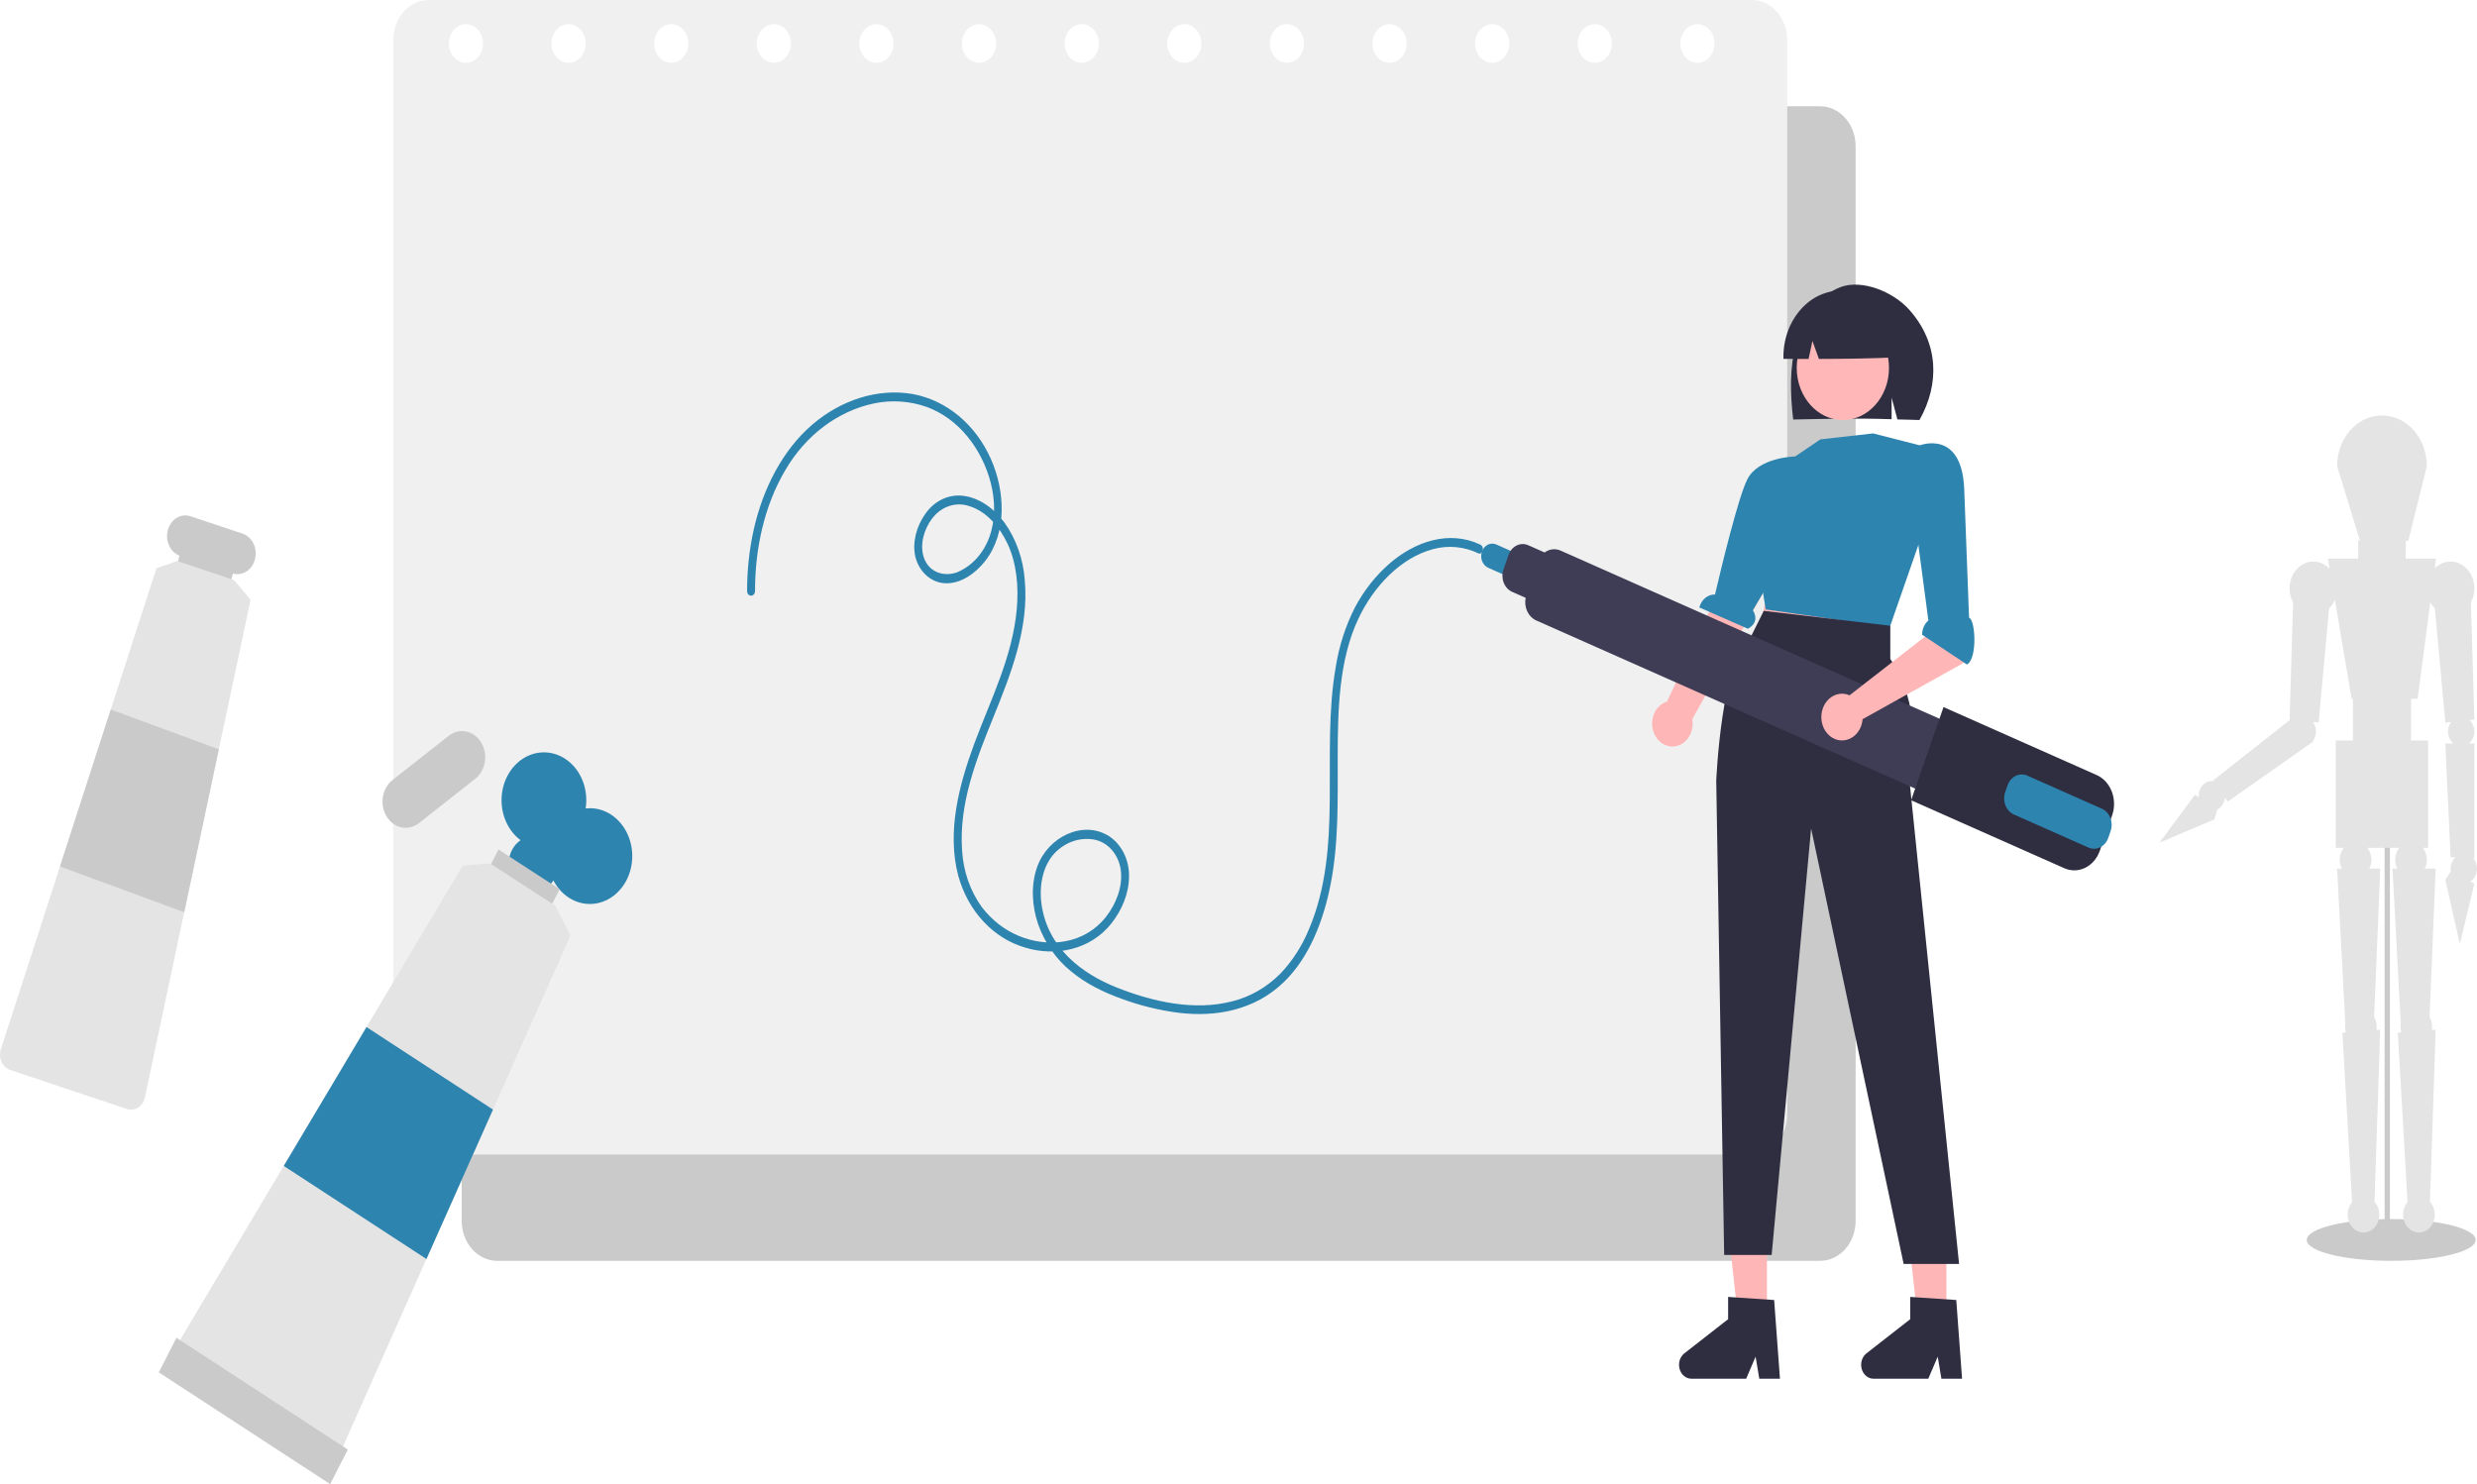 <?xml version="1.0" encoding="UTF-8" standalone="no"?><svg width='806' height='483' viewBox='0 0 806 483' fill='none' xmlns='http://www.w3.org/2000/svg'>
<g clip-path='url(#clip0_3_122)'>
<path d='M592.279 34.587H161.762C160.247 34.587 158.748 34.924 157.349 35.579C155.95 36.233 154.679 37.193 153.608 38.403C152.537 39.613 151.688 41.049 151.108 42.63C150.529 44.211 150.231 45.905 150.231 47.616V397.298C150.231 399.009 150.529 400.703 151.108 402.284C151.688 403.865 152.537 405.301 153.608 406.511C154.679 407.721 155.95 408.68 157.349 409.335C158.748 409.99 160.247 410.327 161.762 410.327H592.279C593.793 410.327 595.293 409.99 596.692 409.335C598.091 408.68 599.362 407.721 600.433 406.511C601.504 405.301 602.353 403.865 602.932 402.284C603.512 400.703 603.81 399.009 603.81 397.298V47.616C603.81 45.905 603.512 44.211 602.932 42.63C602.353 41.049 601.504 39.613 600.433 38.403C599.362 37.193 598.091 36.233 596.692 35.579C595.293 34.924 593.793 34.587 592.279 34.587ZM173.884 55.025C172.783 55.025 171.707 54.656 170.792 53.965C169.876 53.274 169.163 52.292 168.742 51.143C168.321 49.993 168.21 48.729 168.425 47.509C168.64 46.289 169.17 45.169 169.948 44.289C170.727 43.41 171.718 42.811 172.798 42.568C173.877 42.326 174.996 42.45 176.013 42.926C177.03 43.402 177.9 44.208 178.511 45.242C179.123 46.276 179.449 47.492 179.449 48.736C179.449 50.404 178.863 52.003 177.819 53.183C176.775 54.362 175.36 55.025 173.884 55.025ZM207.276 55.025C206.175 55.025 205.099 54.656 204.184 53.965C203.269 53.274 202.555 52.292 202.134 51.143C201.713 49.993 201.603 48.729 201.817 47.509C202.032 46.289 202.562 45.169 203.341 44.289C204.119 43.41 205.111 42.811 206.19 42.568C207.27 42.326 208.389 42.45 209.406 42.926C210.423 43.402 211.292 44.208 211.903 45.242C212.515 46.276 212.841 47.492 212.841 48.736C212.841 50.404 212.255 52.003 211.211 53.183C210.168 54.362 208.752 55.025 207.276 55.025ZM240.668 55.025C239.568 55.025 238.492 54.656 237.576 53.965C236.661 53.274 235.948 52.292 235.527 51.143C235.105 49.993 234.995 48.729 235.21 47.509C235.425 46.289 235.955 45.169 236.733 44.289C237.511 43.41 238.503 42.811 239.583 42.568C240.662 42.326 241.781 42.45 242.798 42.926C243.815 43.402 244.684 44.208 245.296 45.242C245.907 46.276 246.234 47.492 246.234 48.736C246.234 50.404 245.647 52.003 244.604 53.183C243.56 54.362 242.144 55.025 240.668 55.025ZM274.061 55.025C272.96 55.025 271.884 54.656 270.969 53.965C270.053 53.274 269.34 52.292 268.919 51.143C268.498 49.993 268.387 48.729 268.602 47.509C268.817 46.289 269.347 45.169 270.125 44.289C270.904 43.41 271.895 42.811 272.975 42.568C274.054 42.326 275.173 42.45 276.19 42.926C277.207 43.402 278.077 44.208 278.688 45.242C279.3 46.276 279.626 47.492 279.626 48.736C279.626 50.404 279.04 52.003 277.996 53.183C276.952 54.362 275.537 55.025 274.061 55.025ZM307.453 55.025C306.352 55.025 305.276 54.656 304.361 53.965C303.446 53.274 302.732 52.292 302.311 51.143C301.89 49.993 301.78 48.729 301.995 47.509C302.209 46.289 302.739 45.169 303.518 44.289C304.296 43.41 305.288 42.811 306.367 42.568C307.447 42.326 308.566 42.45 309.583 42.926C310.6 43.402 311.469 44.208 312.08 45.242C312.692 46.276 313.018 47.492 313.018 48.736C313.018 50.404 312.432 52.003 311.388 53.183C310.345 54.362 308.929 55.025 307.453 55.025ZM340.845 55.025C339.745 55.025 338.669 54.656 337.753 53.965C336.838 53.274 336.125 52.292 335.704 51.143C335.282 49.993 335.172 48.729 335.387 47.509C335.602 46.289 336.132 45.169 336.91 44.289C337.688 43.41 338.68 42.811 339.76 42.568C340.839 42.326 341.958 42.45 342.975 42.926C343.992 43.402 344.861 44.208 345.473 45.242C346.084 46.276 346.411 47.492 346.411 48.736C346.411 50.404 345.824 52.003 344.781 53.183C343.737 54.362 342.321 55.025 340.845 55.025ZM374.238 55.025C373.137 55.025 372.061 54.656 371.146 53.965C370.23 53.274 369.517 52.292 369.096 51.143C368.675 49.993 368.564 48.729 368.779 47.509C368.994 46.289 369.524 45.169 370.302 44.289C371.081 43.41 372.072 42.811 373.152 42.568C374.231 42.326 375.351 42.45 376.367 42.926C377.384 43.402 378.254 44.208 378.865 45.242C379.477 46.276 379.803 47.492 379.803 48.736C379.803 50.404 379.217 52.003 378.173 53.183C377.129 54.362 375.714 55.025 374.238 55.025ZM407.63 55.025C406.529 55.025 405.453 54.656 404.538 53.965C403.623 53.274 402.909 52.292 402.488 51.143C402.067 49.993 401.957 48.729 402.172 47.509C402.386 46.289 402.916 45.169 403.695 44.289C404.473 43.41 405.465 42.811 406.544 42.568C407.624 42.326 408.743 42.45 409.76 42.926C410.777 43.402 411.646 44.208 412.257 45.242C412.869 46.276 413.195 47.492 413.195 48.736C413.195 50.404 412.609 52.003 411.565 53.183C410.522 54.362 409.106 55.025 407.63 55.025ZM441.022 55.025C439.922 55.025 438.846 54.656 437.93 53.965C437.015 53.274 436.302 52.292 435.881 51.143C435.459 49.993 435.349 48.729 435.564 47.509C435.779 46.289 436.309 45.169 437.087 44.289C437.865 43.41 438.857 42.811 439.937 42.568C441.016 42.326 442.135 42.45 443.152 42.926C444.169 43.402 445.038 44.208 445.65 45.242C446.261 46.276 446.588 47.492 446.588 48.736C446.588 50.404 446.001 52.003 444.958 53.183C443.914 54.362 442.498 55.025 441.022 55.025ZM474.415 55.025C473.314 55.025 472.238 54.656 471.323 53.965C470.408 53.274 469.694 52.292 469.273 51.143C468.852 49.993 468.741 48.729 468.956 47.509C469.171 46.289 469.701 45.169 470.479 44.289C471.258 43.41 472.249 42.811 473.329 42.568C474.409 42.326 475.528 42.45 476.544 42.926C477.561 43.402 478.431 44.208 479.042 45.242C479.654 46.276 479.98 47.492 479.98 48.736C479.98 50.404 479.394 52.003 478.35 53.183C477.306 54.362 475.891 55.025 474.415 55.025ZM507.807 55.025C506.706 55.025 505.63 54.656 504.715 53.965C503.8 53.274 503.087 52.292 502.665 51.143C502.244 49.993 502.134 48.729 502.349 47.509C502.563 46.289 503.093 45.169 503.872 44.289C504.65 43.41 505.642 42.811 506.721 42.568C507.801 42.326 508.92 42.45 509.937 42.926C510.954 43.402 511.823 44.208 512.434 45.242C513.046 46.276 513.372 47.492 513.372 48.736C513.372 50.404 512.786 52.003 511.742 53.183C510.699 54.362 509.283 55.025 507.807 55.025ZM541.199 55.025C540.099 55.025 539.023 54.656 538.107 53.965C537.192 53.274 536.479 52.292 536.058 51.143C535.636 49.993 535.526 48.729 535.741 47.509C535.956 46.289 536.486 45.169 537.264 44.289C538.042 43.41 539.034 42.811 540.114 42.568C541.193 42.326 542.312 42.45 543.329 42.926C544.346 43.402 545.215 44.208 545.827 45.242C546.438 46.276 546.765 47.492 546.765 48.736C546.765 50.404 546.178 52.003 545.135 53.183C544.091 54.362 542.675 55.025 541.199 55.025ZM574.592 55.025C573.491 55.025 572.415 54.656 571.5 53.965C570.585 53.274 569.871 52.292 569.45 51.143C569.029 49.993 568.919 48.729 569.133 47.509C569.348 46.289 569.878 45.169 570.656 44.289C571.435 43.41 572.426 42.811 573.506 42.568C574.586 42.326 575.705 42.45 576.721 42.926C577.738 43.402 578.608 44.208 579.219 45.242C579.831 46.276 580.157 47.492 580.157 48.736C580.157 50.404 579.571 52.003 578.527 53.183C577.483 54.362 576.068 55.025 574.592 55.025Z' fill='#CACACA'/>
<path d='M570.018 1.44579e-09H139.5C137.986 -2.16638e-05 136.486 0.337 135.087 0.992C133.689 1.646 132.417 2.606 131.347 3.816C130.276 5.026 129.427 6.462 128.847 8.043C128.268 9.624 127.969 11.318 127.969 13.029V362.711C127.969 364.422 128.268 366.116 128.847 367.697C129.427 369.278 130.276 370.714 131.347 371.924C132.417 373.134 133.689 374.094 135.088 374.748C136.487 375.403 137.986 375.74 139.5 375.74H570.018C571.532 375.74 573.031 375.403 574.43 374.748C575.829 374.094 577.101 373.134 578.171 371.924C579.242 370.714 580.091 369.278 580.671 367.697C581.25 366.116 581.549 364.422 581.549 362.711V13.029C581.549 11.318 581.25 9.624 580.671 8.043C580.091 6.462 579.242 5.026 578.171 3.816C577.101 2.606 575.829 1.646 574.43 0.992C573.031 0.337 571.532 -2.54871e-05 570.018 1.44579e-09ZM151.622 20.438C150.521 20.438 149.445 20.069 148.53 19.378C147.615 18.687 146.902 17.705 146.48 16.556C146.059 15.407 145.949 14.142 146.164 12.922C146.378 11.703 146.908 10.582 147.687 9.703C148.465 8.823 149.457 8.224 150.536 7.981C151.616 7.739 152.735 7.863 153.752 8.339C154.769 8.815 155.638 9.621 156.25 10.655C156.861 11.69 157.188 12.905 157.188 14.149C157.188 15.817 156.601 17.416 155.557 18.596C154.514 19.775 153.098 20.438 151.622 20.438ZM185.014 20.438C183.914 20.438 182.838 20.069 181.923 19.378C181.007 18.687 180.294 17.705 179.873 16.556C179.451 15.407 179.341 14.142 179.556 12.922C179.771 11.703 180.301 10.582 181.079 9.703C181.857 8.823 182.849 8.224 183.929 7.981C185.008 7.739 186.127 7.863 187.144 8.339C188.161 8.815 189.03 9.621 189.642 10.655C190.253 11.69 190.58 12.905 190.58 14.149C190.58 15.817 189.993 17.416 188.95 18.596C187.906 19.775 186.49 20.438 185.014 20.438ZM218.407 20.438C217.306 20.438 216.23 20.069 215.315 19.378C214.4 18.687 213.686 17.705 213.265 16.556C212.844 15.407 212.734 14.142 212.948 12.922C213.163 11.703 213.693 10.582 214.471 9.703C215.25 8.823 216.241 8.224 217.321 7.981C218.401 7.739 219.52 7.863 220.537 8.339C221.554 8.815 222.423 9.621 223.034 10.655C223.646 11.69 223.972 12.905 223.972 14.149C223.972 15.817 223.386 17.416 222.342 18.596C221.298 19.775 219.883 20.438 218.407 20.438ZM251.799 20.438C250.698 20.438 249.622 20.069 248.707 19.378C247.792 18.687 247.079 17.705 246.657 16.556C246.236 15.407 246.126 14.142 246.341 12.922C246.555 11.703 247.086 10.582 247.864 9.703C248.642 8.823 249.634 8.224 250.713 7.981C251.793 7.739 252.912 7.863 253.929 8.339C254.946 8.815 255.815 9.621 256.427 10.655C257.038 11.69 257.365 12.905 257.365 14.149C257.365 15.817 256.778 17.416 255.734 18.596C254.691 19.775 253.275 20.438 251.799 20.438ZM285.191 20.438C284.091 20.438 283.015 20.069 282.1 19.378C281.184 18.687 280.471 17.705 280.05 16.556C279.629 15.407 279.518 14.142 279.733 12.922C279.948 11.703 280.478 10.582 281.256 9.703C282.035 8.823 283.026 8.224 284.106 7.981C285.185 7.739 286.304 7.863 287.321 8.339C288.338 8.815 289.207 9.621 289.819 10.655C290.43 11.69 290.757 12.905 290.757 14.149C290.757 15.817 290.171 17.416 289.127 18.596C288.083 19.775 286.668 20.438 285.191 20.438ZM318.584 20.438C317.483 20.438 316.407 20.069 315.492 19.378C314.577 18.687 313.863 17.705 313.442 16.556C313.021 15.407 312.911 14.142 313.125 12.922C313.34 11.703 313.87 10.582 314.648 9.703C315.427 8.823 316.419 8.224 317.498 7.981C318.578 7.739 319.697 7.863 320.714 8.339C321.731 8.815 322.6 9.621 323.211 10.655C323.823 11.69 324.149 12.905 324.149 14.149C324.149 15.817 323.563 17.416 322.519 18.596C321.475 19.775 320.06 20.438 318.584 20.438ZM351.976 20.438C350.875 20.438 349.799 20.069 348.884 19.378C347.969 18.687 347.256 17.705 346.834 16.556C346.413 15.407 346.303 14.142 346.518 12.922C346.732 11.703 347.263 10.582 348.041 9.703C348.819 8.823 349.811 8.224 350.89 7.981C351.97 7.739 353.089 7.863 354.106 8.339C355.123 8.815 355.992 9.621 356.604 10.655C357.215 11.69 357.542 12.905 357.542 14.149C357.542 15.817 356.955 17.416 355.912 18.596C354.868 19.775 353.452 20.438 351.976 20.438ZM385.368 20.438C384.268 20.438 383.192 20.069 382.277 19.378C381.361 18.687 380.648 17.705 380.227 16.556C379.806 15.407 379.695 14.142 379.91 12.922C380.125 11.703 380.655 10.582 381.433 9.703C382.212 8.823 383.203 8.224 384.283 7.981C385.362 7.739 386.481 7.863 387.498 8.339C388.515 8.815 389.384 9.621 389.996 10.655C390.608 11.69 390.934 12.905 390.934 14.149C390.934 15.817 390.348 17.416 389.304 18.596C388.26 19.775 386.845 20.438 385.368 20.438ZM418.761 20.438C417.66 20.438 416.584 20.069 415.669 19.378C414.754 18.687 414.04 17.705 413.619 16.556C413.198 15.407 413.088 14.142 413.302 12.922C413.517 11.703 414.047 10.582 414.826 9.703C415.604 8.823 416.596 8.224 417.675 7.981C418.755 7.739 419.874 7.863 420.891 8.339C421.908 8.815 422.777 9.621 423.388 10.655C424 11.69 424.326 12.905 424.326 14.149C424.326 15.817 423.74 17.416 422.696 18.596C421.653 19.775 420.237 20.438 418.761 20.438ZM452.153 20.438C451.052 20.438 449.976 20.069 449.061 19.378C448.146 18.687 447.433 17.705 447.011 16.556C446.59 15.407 446.48 14.142 446.695 12.922C446.91 11.703 447.44 10.582 448.218 9.703C448.996 8.823 449.988 8.224 451.067 7.981C452.147 7.739 453.266 7.863 454.283 8.339C455.3 8.815 456.169 9.621 456.781 10.655C457.392 11.69 457.719 12.905 457.719 14.149C457.719 15.817 457.132 17.416 456.089 18.596C455.045 19.775 453.629 20.438 452.153 20.438ZM485.546 20.438C484.445 20.438 483.369 20.069 482.454 19.378C481.538 18.687 480.825 17.705 480.404 16.556C479.983 15.407 479.872 14.142 480.087 12.922C480.302 11.703 480.832 10.582 481.61 9.703C482.389 8.823 483.38 8.224 484.46 7.981C485.539 7.739 486.658 7.863 487.675 8.339C488.692 8.815 489.561 9.621 490.173 10.655C490.785 11.69 491.111 12.905 491.111 14.149C491.111 15.817 490.525 17.416 489.481 18.596C488.437 19.775 487.022 20.438 485.546 20.438ZM518.938 20.438C517.837 20.438 516.761 20.069 515.846 19.378C514.931 18.687 514.217 17.705 513.796 16.556C513.375 15.407 513.265 14.142 513.479 12.922C513.694 11.703 514.224 10.582 515.003 9.703C515.781 8.823 516.773 8.224 517.852 7.981C518.932 7.739 520.051 7.863 521.068 8.339C522.085 8.815 522.954 9.621 523.565 10.655C524.177 11.69 524.503 12.905 524.503 14.149C524.503 15.817 523.917 17.416 522.873 18.596C521.83 19.775 520.414 20.438 518.938 20.438ZM552.33 20.438C551.23 20.438 550.154 20.069 549.238 19.378C548.323 18.687 547.61 17.705 547.188 16.556C546.767 15.407 546.657 14.142 546.872 12.922C547.087 11.703 547.617 10.582 548.395 9.703C549.173 8.823 550.165 8.224 551.245 7.981C552.324 7.739 553.443 7.863 554.46 8.339C555.477 8.815 556.346 9.621 556.958 10.655C557.569 11.69 557.896 12.905 557.896 14.149C557.896 15.817 557.309 17.416 556.266 18.596C555.222 19.775 553.806 20.438 552.33 20.438Z' fill='#F0F0F0'/>
<path d='M245.682 192.452C245.658 178.578 248.705 164.5 255.598 152.895C258.866 147.312 263.09 142.526 268.022 138.817C272.953 135.109 278.492 132.554 284.311 131.303C290.056 130.089 295.977 130.477 301.56 132.434C306.616 134.306 311.163 137.61 314.77 142.03C321.676 150.372 325.936 163.684 321.93 174.792C320.994 177.384 319.597 179.732 317.825 181.688C316.053 183.645 313.944 185.17 311.629 186.169C307.507 187.779 302.428 186.532 300.655 181.553C299.136 177.284 300.722 172.152 303.259 168.816C304.731 166.832 306.693 165.388 308.894 164.67C311.095 163.952 313.436 163.991 315.618 164.783C321.044 166.518 325.322 171.513 327.884 177.029C330.862 183.443 331.483 191.026 330.857 198.14C329.478 213.82 322.303 227.776 317.02 242.049C312.11 255.316 308.027 270.666 311.806 284.966C313.363 290.657 316.188 295.8 320.01 299.903C323.832 304.006 328.522 306.93 333.632 308.396C343.379 311.349 354.782 309.249 361.704 300.438C364.969 296.282 367.352 290.877 367.384 285.231C367.429 282.591 366.85 279.985 365.708 277.682C364.565 275.379 362.9 273.461 360.884 272.126C352.449 266.793 341.059 272.275 337.526 282.028C335.363 287.997 335.773 294.859 337.813 300.795C339.996 306.913 343.679 312.201 348.428 316.038C353.362 320.179 359.124 322.931 364.947 325.038C371.004 327.271 377.246 328.802 383.577 329.607C395.653 331.062 408.255 328.787 417.72 319.643C426.045 311.601 430.627 299.696 432.959 287.84C435.664 274.083 435.257 260.033 435.282 246.035C435.309 231.118 435.643 214.836 442.003 201.351C447.004 190.748 455.843 181.466 466.394 178.692C471.264 177.386 476.376 177.861 480.992 180.049C482.519 180.773 483.185 177.957 481.676 177.242C471.538 172.437 460.38 176.207 452.01 183.521C447.596 187.391 443.849 192.145 440.955 197.545C437.84 203.629 435.695 210.283 434.62 217.205C429.738 245.334 437.286 275.702 425.915 302.436C423.679 307.873 420.53 312.766 416.642 316.845C412.17 321.337 406.748 324.45 400.901 325.885C388.56 329.046 375.172 326.047 363.428 321.397C352.17 316.94 340.917 308.578 338.902 294.267C338.071 288.368 339.249 281.775 343.233 277.59C344.914 275.852 346.914 274.557 349.091 273.798C351.268 273.038 353.567 272.833 355.822 273.198C358.028 273.558 360.076 274.704 361.667 276.469C363.258 278.233 364.31 280.524 364.67 283.01C365.473 288.551 363.076 294.319 359.882 298.379C352.869 307.294 341.147 308.544 331.633 304.633C326.935 302.719 322.75 299.473 319.481 295.207C315.695 289.973 313.45 283.535 313.059 276.79C311.946 261.526 317.788 246.845 323.275 233.31C328.866 219.521 334.874 204.378 333.455 188.826C332.963 181.943 330.644 175.387 326.803 170.016C323.279 165.257 318.274 161.681 312.7 161.287C310.439 161.142 308.181 161.63 306.127 162.708C304.072 163.786 302.286 165.421 300.926 167.467C298.289 171.274 296.749 176.473 297.87 181.274C298.495 183.72 299.802 185.873 301.597 187.413C303.391 188.953 305.578 189.797 307.831 189.821C312.761 189.919 317.453 186.58 320.61 182.52C327.746 173.34 327.054 159.755 322.427 149.371C319.975 143.834 316.397 139.034 311.985 135.362C307.574 131.69 302.455 129.253 297.049 128.248C285.56 126.234 273.596 130.239 264.392 138.118C254.588 146.51 248.224 159.096 245.238 172.443C243.793 178.987 243.077 185.708 243.105 192.452C243.117 192.83 243.258 193.187 243.498 193.45C243.738 193.712 244.059 193.858 244.394 193.858C244.728 193.858 245.049 193.712 245.289 193.45C245.529 193.187 245.67 192.83 245.682 192.452Z' fill='#2D84AF'/>
<path d='M778.087 410.327C793.266 410.327 805.571 407.286 805.571 403.534C805.571 399.782 793.266 396.741 778.087 396.741C762.908 396.741 750.604 399.782 750.604 403.534C750.604 407.286 762.908 410.327 778.087 410.327Z' fill='#CACACA'/>
<path d='M777.658 270.719H775.94V399.488H777.658V270.719Z' fill='#CACACA'/>
<path d='M714.247 258.62L715.475 259.459C715.413 258.722 715.502 257.978 715.735 257.286C715.968 256.593 716.339 255.971 716.819 255.467C717.3 254.963 717.877 254.591 718.505 254.379C719.133 254.168 719.796 254.123 720.443 254.248L720.218 253.915L745.223 234.211L745.021 234.19L746.155 196.031L746.157 196.031C745.181 194.228 744.818 192.085 745.134 190.002C745.451 187.919 746.427 186.037 747.879 184.705C749.332 183.373 751.163 182.683 753.032 182.762C754.902 182.841 756.682 183.684 758.042 185.135L757.474 181.785H767.351V175.963H767.913L760.48 151.701C760.48 147.326 762.019 143.13 764.757 140.036C767.495 136.942 771.209 135.204 775.081 135.204C778.953 135.204 782.667 136.942 785.405 140.036C788.143 143.13 789.682 147.326 789.682 151.701L783.67 175.963L782.811 176.017V181.785H792.688L792.266 184.985C793.645 183.586 795.425 182.794 797.279 182.755C799.132 182.717 800.937 183.433 802.361 184.774C803.786 186.114 804.736 187.989 805.038 190.057C805.34 192.124 804.973 194.244 804.005 196.031L804.007 196.031L805.141 234.19L803.573 234.351C804.077 234.814 804.48 235.402 804.752 236.07C805.024 236.737 805.156 237.466 805.14 238.2C805.123 238.934 804.957 239.655 804.656 240.305C804.354 240.956 803.925 241.52 803.4 241.953H805.141V279.339L804.771 279.321C805.232 279.849 805.578 280.489 805.784 281.192C805.99 281.896 806.05 282.643 805.959 283.377C805.867 284.11 805.628 284.81 805.259 285.422C804.889 286.034 804.4 286.542 803.829 286.906L805.141 287.565L800.417 307.214L795.694 286.308L797.411 283.683L797.51 283.733C797.344 282.88 797.388 281.992 797.637 281.165C797.886 280.338 798.331 279.605 798.924 279.044L797.411 278.972L795.694 241.953H798.294C797.821 241.564 797.426 241.069 797.131 240.498C796.836 239.928 796.649 239.295 796.581 238.639C796.513 237.983 796.566 237.318 796.737 236.686C796.907 236.054 797.191 235.469 797.572 234.967L795.694 235.16L792.297 198.031L792.301 198.03C791.718 197.448 791.216 196.77 790.811 196.019L786.676 227.397H784.529V240.983H790.111V275.919H788.361C789.089 276.831 789.542 277.98 789.654 279.201C789.766 280.422 789.533 281.651 788.986 282.712H792.553L790.567 330.978C791.287 332.221 791.555 333.73 791.312 335.191L792.553 335.09L790.69 391.107C791.422 391.908 791.928 392.936 792.143 394.061C792.358 395.186 792.273 396.358 791.899 397.429C791.525 398.5 790.879 399.421 790.042 400.077C789.204 400.733 788.214 401.094 787.195 401.114C786.176 401.134 785.175 400.812 784.318 400.19C783.461 399.567 782.787 398.671 782.38 397.616C781.974 396.561 781.853 395.393 782.033 394.26C782.214 393.127 782.688 392.08 783.395 391.251L780.234 336.087L781.363 335.996C781.08 335.055 781.018 334.047 781.185 333.071L778.517 282.712H780.071C779.524 281.651 779.291 280.422 779.403 279.201C779.515 277.98 779.968 276.831 780.696 275.919H770.326C771.053 276.831 771.506 277.98 771.618 279.201C771.731 280.422 771.497 281.651 770.95 282.712H774.517L772.531 330.978C773.251 332.221 773.519 333.73 773.276 335.191L774.517 335.09L772.654 391.107C773.386 391.908 773.892 392.936 774.107 394.061C774.322 395.186 774.237 396.358 773.863 397.429C773.489 398.5 772.843 399.421 772.006 400.077C771.168 400.733 770.178 401.094 769.159 401.114C768.141 401.134 767.139 400.812 766.282 400.19C765.426 399.567 764.751 398.671 764.344 397.616C763.938 396.561 763.817 395.393 763.997 394.26C764.178 393.127 764.652 392.08 765.359 391.251L762.198 336.087L763.327 335.996C763.044 335.055 762.982 334.047 763.148 333.071L760.48 282.712H762.035C761.488 281.651 761.255 280.422 761.367 279.201C761.479 277.98 761.932 276.831 762.659 275.919H760.051V240.983H765.634V227.397H765.204L759.746 195.188C759.296 196.271 758.655 197.238 757.862 198.03L757.865 198.031L754.468 235.16L752.591 234.967C753.238 235.819 753.599 236.901 753.609 238.023C753.62 239.146 753.279 240.236 752.648 241.103L752.761 241.285L752.038 241.793C751.981 241.846 751.928 241.904 751.868 241.953H751.811L724.906 260.869L723.989 259.508C723.92 260.378 723.642 261.21 723.185 261.914C722.727 262.618 722.108 263.167 721.394 263.501L721.486 263.564L720.564 266.657L702.685 274.239L714.247 258.62Z' fill='#E4E4E4'/>
<path d='M76.386 184.343L59.006 178.529L57.382 184.731L74.762 190.545L76.386 184.343Z' fill='#CACACA'/>
<path d='M78.935 173.67L62.007 168.012C60.512 167.512 58.903 167.695 57.525 168.521C56.148 169.347 55.111 170.75 54.639 172.429C54.167 174.108 54.297 175.93 54.999 177.503C55.703 179.076 56.923 180.274 58.4 180.841C58.472 180.876 58.547 180.905 58.623 180.929L75.551 186.596C75.623 186.625 75.698 186.644 75.774 186.654H75.783C77.295 187.086 78.897 186.831 80.244 185.943C81.592 185.056 82.578 183.607 82.99 181.907C83.403 180.208 83.209 178.393 82.451 176.853C81.693 175.313 80.431 174.17 78.935 173.67Z' fill='#CACACA'/>
<path d='M76.109 188.75L75.302 188.479L57.919 182.666L57.67 182.578L50.91 184.937L36.044 230.907L19.519 281.992L0.298 341.422C0.073 342.085 -0.026 342.793 0.006 343.502C0.039 344.211 0.202 344.904 0.487 345.537C0.766 346.174 1.159 346.739 1.641 347.197C2.123 347.654 2.683 347.994 3.287 348.196L41.386 360.938C41.982 361.136 42.607 361.195 43.224 361.112C43.841 361.028 44.437 360.804 44.975 360.453C45.513 360.102 45.983 359.631 46.355 359.069C46.727 358.506 46.994 357.865 47.14 357.182L59.946 296.869L71.205 243.853L81.512 195.32L81.546 195.175L76.109 188.75Z' fill='#E4E4E4'/>
<path d='M191.939 263.027C191.477 263.027 191.022 263.055 190.572 263.105C190.999 260.337 190.756 257.49 189.869 254.865C188.981 252.24 187.482 249.936 185.53 248.195C183.577 246.455 181.245 245.343 178.779 244.978C176.313 244.613 173.806 245.008 171.523 246.121C169.24 247.235 167.266 249.025 165.809 251.303C164.353 253.581 163.469 256.261 163.251 259.06C163.033 261.86 163.489 264.673 164.57 267.203C165.652 269.734 167.319 271.886 169.395 273.434C168.372 274.129 167.499 275.072 166.839 276.196C166.179 277.319 165.748 278.595 165.579 279.93C165.409 281.264 165.505 282.625 165.858 283.913C166.212 285.201 166.815 286.384 167.624 287.376C168.432 288.368 169.426 289.144 170.533 289.648C171.64 290.152 172.832 290.371 174.024 290.29C175.215 290.209 176.375 289.829 177.42 289.178C178.466 288.527 179.37 287.621 180.066 286.526C181.294 288.877 183.046 290.822 185.147 292.167C187.249 293.513 189.627 294.21 192.042 294.191C194.457 294.172 196.826 293.436 198.911 292.057C200.995 290.678 202.723 288.705 203.92 286.335C205.118 283.964 205.743 281.28 205.734 278.551C205.725 275.822 205.082 273.143 203.869 270.783C202.656 268.423 200.915 266.464 198.821 265.103C196.728 263.742 194.354 263.026 191.939 263.027Z' fill='#2D84AF'/>
<path d='M182.101 289.371L162.197 276.467L158.59 283.569L178.494 296.474L182.101 289.371Z' fill='#CACACA'/>
<path d='M156.532 241.563C155.386 239.711 153.636 238.449 151.668 238.052C149.699 237.655 147.671 238.157 146.029 239.447L127.692 253.878C126.05 255.171 124.93 257.148 124.578 259.375C124.226 261.602 124.671 263.895 125.816 265.751C126.96 267.607 128.71 268.873 130.681 269.27C132.652 269.668 134.681 269.165 136.324 267.872L154.66 253.441C156.3 252.143 157.417 250.165 157.768 247.939C158.119 245.712 157.674 243.42 156.532 241.563Z' fill='#CACACA'/>
<path d='M180.624 294.705L179.696 294.103L159.796 281.206L159.496 281.011L150.572 281.691L119.258 334.25L92.333 379.444L55.763 440.826C55.322 441.572 55.021 442.414 54.879 443.297C54.737 444.181 54.758 445.088 54.939 445.962C55.12 446.837 55.458 447.66 55.932 448.38C56.407 449.101 57.007 449.704 57.696 450.152L101.325 478.44C102.008 478.886 102.764 479.169 103.547 479.272C104.33 479.375 105.123 479.297 105.878 479.042C106.633 478.786 107.334 478.359 107.938 477.787C108.542 477.215 109.036 476.509 109.39 475.713L138.763 409.732L160.415 361.103L185.579 304.584L185.657 304.419L180.624 294.705Z' fill='#E4E4E4'/>
<path d='M113.183 471.75L57.413 435.367L51.664 446.617L107.435 483L113.183 471.75Z' fill='#CACACA'/>
<path d='M584.487 111.55C586.712 103.537 591.772 96.188 598.77 93.479C605.769 90.77 616.016 94.897 621.277 100.821C630.901 111.659 631.197 124.926 624.585 136.691C623.27 136.612 618.732 136.554 617.401 136.498L615.518 129.407V136.428C605.129 136.065 594.312 136.292 583.49 136.527C582.52 128.197 582.262 119.563 584.487 111.55Z' fill='#2F2E41'/>
<path d='M538.204 238.614C537.797 237.633 537.585 236.564 537.584 235.481C537.582 234.398 537.791 233.327 538.195 232.345C538.599 231.363 539.188 230.493 539.922 229.796C540.656 229.1 541.516 228.593 542.442 228.313L570.405 168.695L581.692 178.539L550.656 234.045C550.97 235.834 550.692 237.69 549.876 239.263C549.059 240.836 547.76 242.015 546.226 242.578C544.691 243.142 543.027 243.049 541.548 242.318C540.07 241.587 538.88 240.269 538.204 238.614Z' fill='#FFB6B6'/>
<path d='M574.948 428.361H565.471L560.963 387.06L574.949 387.061L574.948 428.361Z' fill='#FFB6B6'/>
<path d='M633.35 428.361H623.873L619.365 387.06L633.352 387.061L633.35 428.361Z' fill='#FFB6B6'/>
<path d='M612.941 193.457L615.088 199.765L614.659 206.073L573.434 200.25L574.722 194.912L579.446 188.604L612.941 193.457Z' fill='#FFB6B6'/>
<path d='M599.655 136.692C607.944 136.692 614.663 129.099 614.663 119.733C614.663 110.367 607.944 102.774 599.655 102.774C591.366 102.774 584.646 110.367 584.646 119.733C584.646 129.099 591.366 136.692 599.655 136.692Z' fill='#FFB7B7'/>
<path d='M583.74 148.816L592.329 142.993L609.506 141.052L624.688 144.934L624.536 176.474L614.904 204.152L574.538 198.329L573.004 188.566C573.004 188.566 561.839 171.622 573.863 161.917L583.74 148.816Z' fill='#2D84AF'/>
<path d='M615.089 203.646V214.424C615.089 214.424 626.254 230.819 620.242 243.435L637.468 411.329H619.432L589.323 269.637L576.489 408.418H561.03L558.453 254.116C558.453 254.116 560.122 214.321 569.569 207.528L573.913 198.8L615.089 203.646Z' fill='#2F2E41'/>
<path d='M589.342 97.65C592.226 95.663 595.529 94.588 598.906 94.538C602.283 94.488 605.611 95.464 608.54 97.364C611.469 99.264 613.893 102.018 615.557 105.338C617.222 108.659 618.066 112.424 618.003 116.24C609.613 116.675 600.8 116.789 591.864 116.809L589.752 110.968L588.507 116.813C585.784 116.813 583.056 116.809 580.323 116.801C580.211 112.996 580.986 109.225 582.568 105.864C584.151 102.503 586.487 99.671 589.342 97.65Z' fill='#2F2E41'/>
<path d='M490.968 187.758L484.259 184.78C483.818 184.585 483.415 184.294 483.073 183.923C482.731 183.552 482.458 183.109 482.268 182.618C482.078 182.128 481.976 181.6 481.967 181.064C481.958 180.529 482.043 179.997 482.216 179.499C482.389 179 482.648 178.546 482.977 178.16C483.306 177.775 483.699 177.467 484.133 177.253C484.568 177.04 485.035 176.925 485.509 176.916C485.983 176.907 486.453 177.003 486.894 177.2L493.603 180.177C494.491 180.573 495.203 181.351 495.584 182.341C495.965 183.33 495.982 184.449 495.633 185.453C495.284 186.457 494.597 187.264 493.722 187.696C492.848 188.128 491.857 188.15 490.968 187.758Z' fill='#2D84AF'/>
<path d='M640.353 238.014L507.781 179.178C506.937 178.805 506.026 178.666 505.125 178.773C504.224 178.881 503.359 179.232 502.603 179.797L497.297 177.442C496.691 177.173 496.045 177.042 495.394 177.055C494.743 177.069 494.101 177.227 493.504 177.521C492.908 177.815 492.368 178.239 491.916 178.768C491.465 179.298 491.11 179.923 490.872 180.607L489.226 185.343C488.988 186.027 488.872 186.758 488.884 187.493C488.896 188.229 489.036 188.954 489.296 189.628C489.556 190.303 489.931 190.912 490.4 191.423C490.868 191.933 491.421 192.334 492.027 192.603L496.44 194.561C496.14 196.049 496.322 197.61 496.952 198.959C497.582 200.309 498.62 201.359 499.876 201.92L632.448 260.756C633.846 261.376 635.406 261.344 636.783 260.665C638.161 259.987 639.243 258.718 639.793 257.137L643.555 246.314C644.104 244.733 644.076 242.971 643.475 241.415C642.874 239.858 641.751 238.635 640.353 238.014Z' fill='#3F3D56'/>
<path d='M671.708 282.555L621.869 260.435L632.409 230.114L682.248 252.233C684.449 253.213 686.215 255.139 687.16 257.588C688.105 260.038 688.152 262.811 687.29 265.299L683.272 276.857C682.405 279.343 680.7 281.339 678.533 282.407C676.365 283.475 673.911 283.528 671.708 282.555Z' fill='#2F2E41'/>
<path d='M679.572 275.836L655.29 265.06C654.063 264.513 653.077 263.439 652.55 262.072C652.023 260.706 651.997 259.159 652.479 257.771L653.232 255.604C653.715 254.217 654.666 253.104 655.875 252.508C657.084 251.912 658.453 251.882 659.682 252.426L683.964 263.202C685.191 263.749 686.177 264.823 686.704 266.19C687.231 267.556 687.257 269.103 686.775 270.491L686.022 272.658C685.539 274.045 684.588 275.159 683.379 275.754C682.17 276.35 680.801 276.38 679.572 275.836Z' fill='#2D84AF'/>
<path d='M600.812 225.931C601.158 226.019 601.498 226.138 601.827 226.286L628.029 205.907L627.429 197.202L638.938 194.462L641.325 209.757C641.517 210.992 641.35 212.265 640.849 213.384C640.347 214.503 639.537 215.408 638.541 215.963L606.085 234.049C605.962 235.588 605.427 237.048 604.552 238.235C603.677 239.421 602.503 240.279 601.186 240.693C599.868 241.108 598.471 241.059 597.179 240.554C595.887 240.049 594.761 239.111 593.952 237.866C593.143 236.621 592.689 235.126 592.65 233.582C592.611 232.038 592.989 230.517 593.733 229.221C594.478 227.925 595.554 226.917 596.819 226.329C598.083 225.741 599.476 225.602 600.812 225.931Z' fill='#FFB6B6'/>
<path d='M160.415 361.103L138.763 409.732L92.333 379.444L119.258 334.25L160.415 361.103Z' fill='#2D84AF'/>
<path d='M71.205 243.852L59.946 296.868L19.519 281.991L36.044 230.907L71.205 243.852Z' fill='#CACACA'/>
<path d='M625.444 206.564L640.044 216.268C643.48 214.327 642.816 201.74 640.718 201.003L639.136 159.006C638.278 139.597 624.688 144.934 624.688 144.934L618.524 146.39L622.818 166.769L627.483 201.932C626.849 202.474 626.336 203.174 625.982 203.977C625.628 204.781 625.444 205.666 625.444 206.564Z' fill='#2D84AF'/>
<path d='M584.074 148.55C584.074 148.55 572.284 148.76 568.599 155.931C565.648 161.671 560.135 184.568 558.052 193.479C556.909 193.442 555.788 193.837 554.865 194.599C553.943 195.362 553.271 196.45 552.956 197.692L568.759 204.623C572.195 202.682 571.241 199.992 570.37 198.6L576.256 188.624L583.127 184.742L585.976 150.39L584.074 148.55Z' fill='#2D84AF'/>
<path d='M579.186 448.692H572.462L571.262 441.518L568.188 448.692H550.354C549.499 448.692 548.667 448.383 547.978 447.811C547.29 447.238 546.781 446.432 546.527 445.51C546.272 444.588 546.286 443.598 546.564 442.685C546.843 441.772 547.373 440.983 548.076 440.434L562.318 429.32V422.069L577.298 423.079L579.186 448.692Z' fill='#2F2E41'/>
<path d='M638.447 448.692H631.723L630.523 441.518L627.449 448.692H609.615C608.76 448.692 607.928 448.383 607.239 447.811C606.551 447.238 606.042 446.432 605.788 445.51C605.533 444.588 605.547 443.598 605.825 442.685C606.104 441.772 606.634 440.983 607.337 440.434L621.579 429.32V422.069L636.559 423.079L638.447 448.692Z' fill='#2F2E41'/>
</g>
<defs>
<clipPath id='clip0_3_122'>
<rect width='806' height='483' fill='white'/>
</clipPath>
</defs>
</svg>
